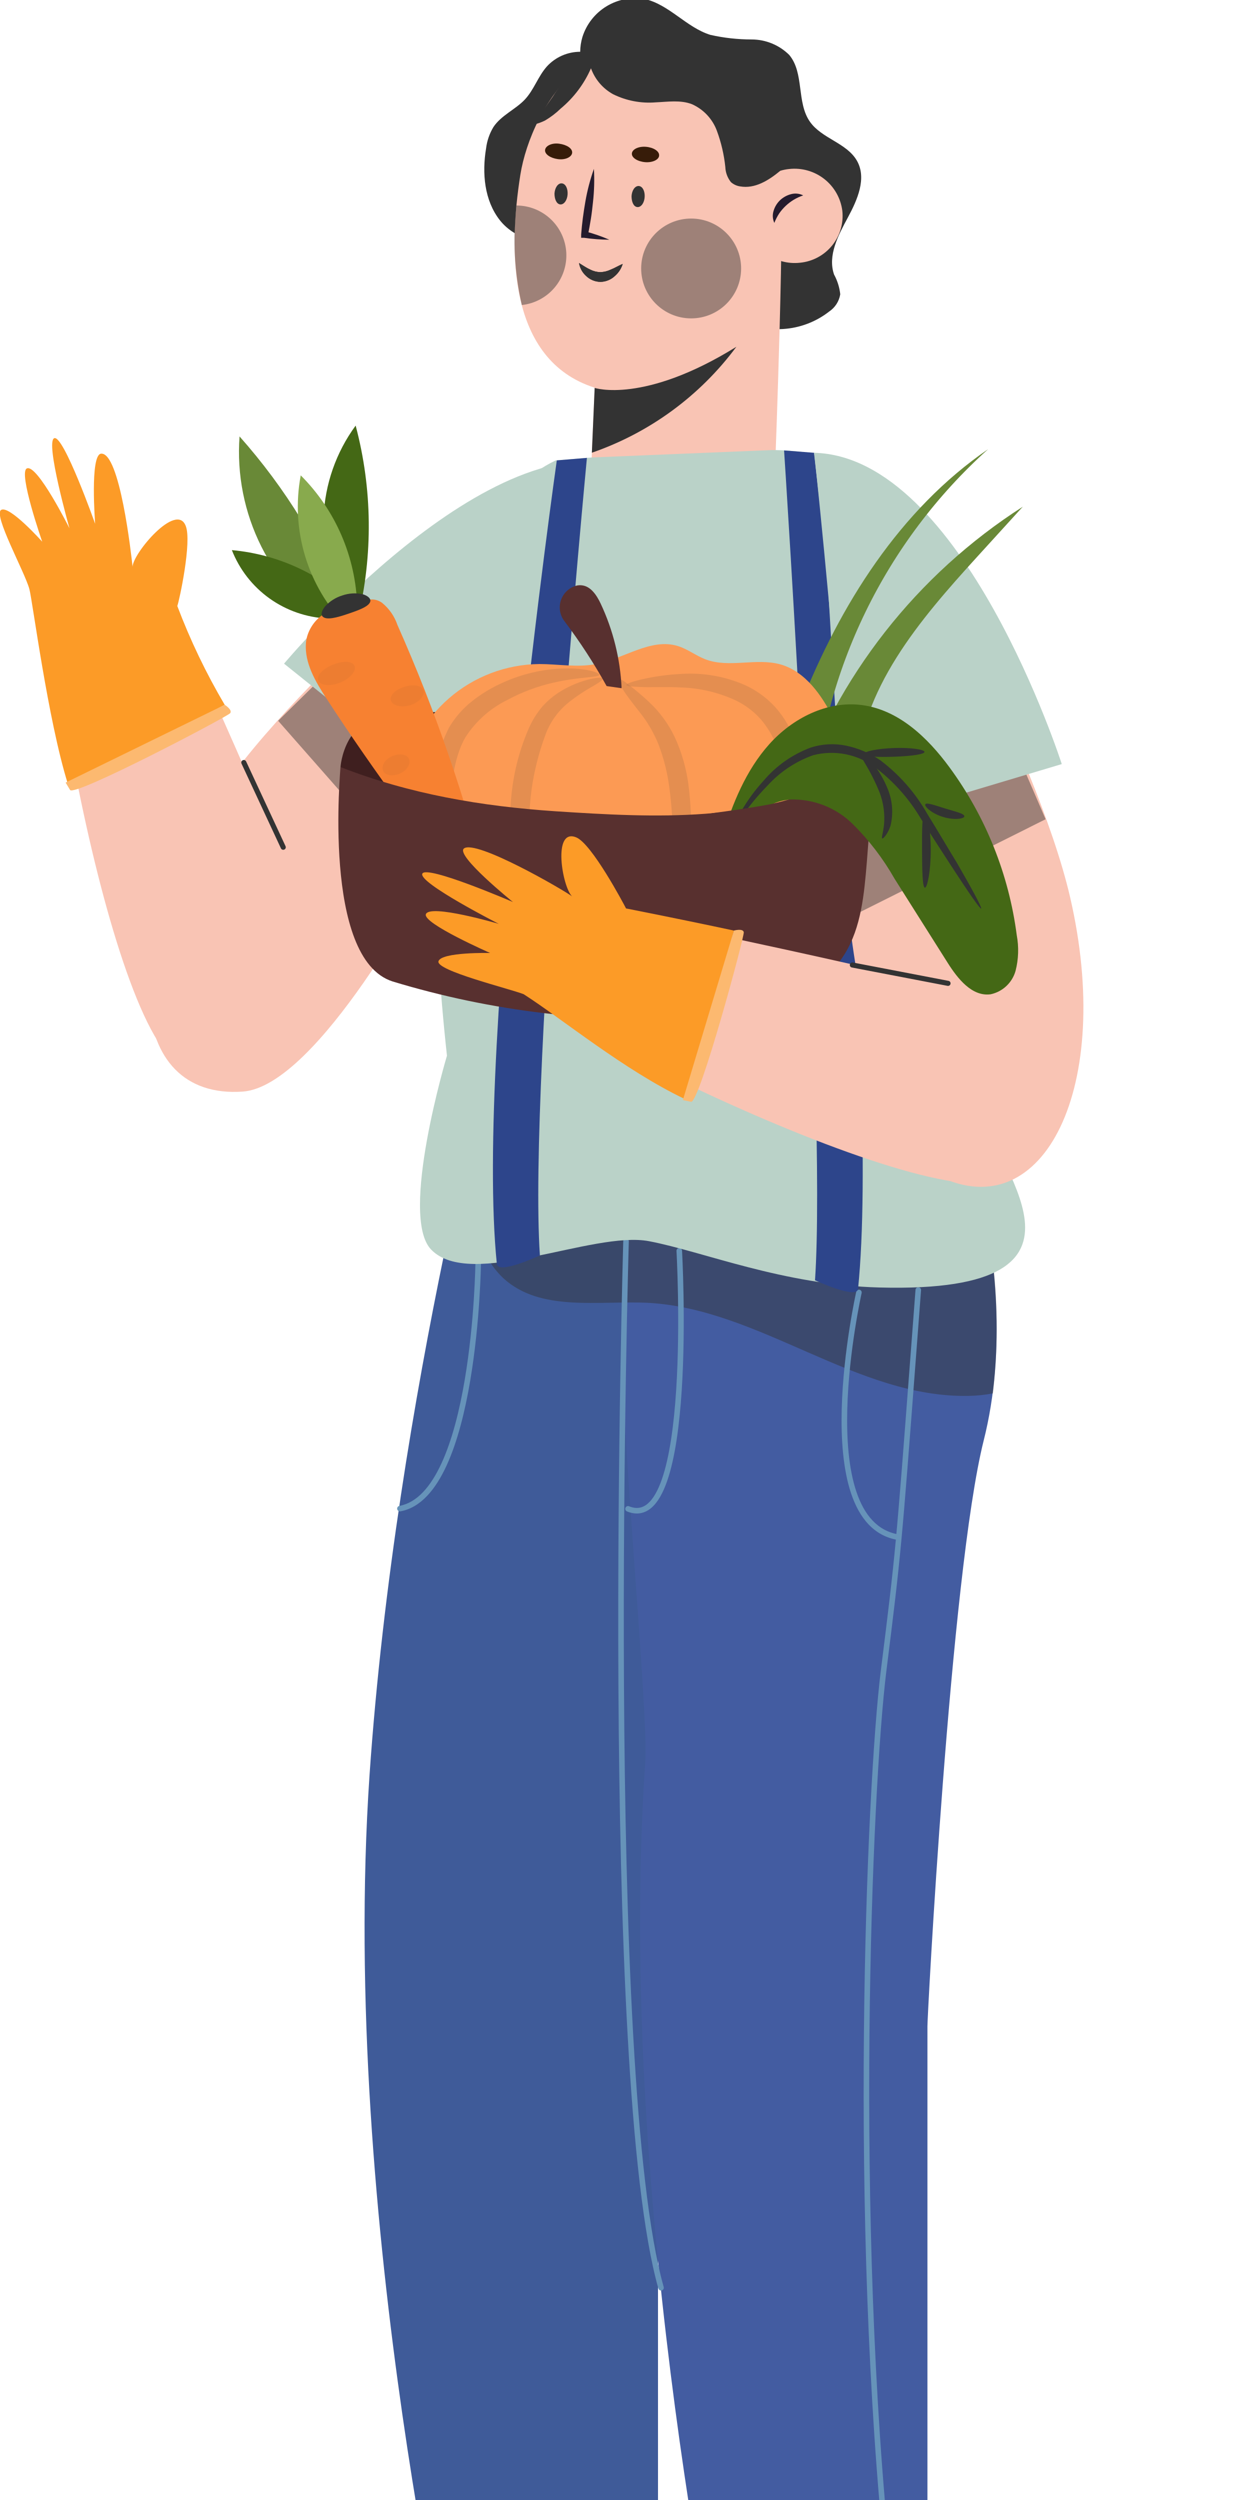 <svg width="270" height="540" viewBox="0 0 270 540" fill="none" xmlns="http://www.w3.org/2000/svg">
    <g clip-path="url(#clip0_107_1123)">
        <path d="M185.099 34.721C182.898 30.867 177.509 29.943 174.958 26.312C172.008 22.14 173.762 15.785 170.477 11.868C168.323 9.733 165.413 8.531 162.378 8.523C159.374 8.525 156.379 8.194 153.449 7.536C148.267 5.943 144.52 0.942 139.226 -0.22C136.373 -0.699 133.442 -0.131 130.974 1.379C128.507 2.889 126.669 5.24 125.801 7.998C125.492 9.031 125.331 10.104 125.323 11.183C123.966 11.183 122.624 11.466 121.383 12.015C120.142 12.563 119.029 13.365 118.116 14.368C116.203 16.518 115.326 19.432 113.333 21.535C111.34 23.637 108.247 24.927 106.588 27.427C105.735 28.836 105.192 30.411 104.994 32.046C104.101 37.397 104.611 43.289 107.96 47.557C111.308 51.825 118.02 53.657 122.309 50.408C122.309 50.408 152.604 64.741 158.806 68.564C161.923 70.422 165.53 71.295 169.152 71.067C172.775 70.84 176.244 69.523 179.103 67.29C179.736 66.865 180.275 66.315 180.687 65.674C181.098 65.033 181.373 64.314 181.495 63.563C181.333 62.066 180.878 60.616 180.156 59.295C178.737 55.186 181.065 50.822 183.137 46.984C185.21 43.146 187.251 38.511 185.099 34.721Z" fill="#333333"/>
        <path d="M112.392 37.779C114.72 23.159 129.309 -1.319 155.219 13.747C163.382 18.525 166.858 27.125 168.5 36.043C169.664 42.302 167.448 100.288 167.448 100.288C165.63 123.062 130.043 126.502 127.747 100.129L128.448 83.741C109.666 77.769 109.793 54.214 112.392 37.779Z" fill="#F9C4B4"/>
        <path d="M128.448 83.789C128.448 83.789 139.051 87.324 159.061 74.902C151.203 85.5 140.321 93.477 127.842 97.787L128.448 83.789Z" fill="#333333"/>
        <path d="M181.942 45.519C181.594 42.813 180.196 40.351 178.049 38.665C175.901 36.978 173.176 36.203 170.462 36.505C169.122 36.64 167.823 37.038 166.639 37.678C165.454 38.318 164.409 39.185 163.562 40.23C162.716 41.276 162.085 42.479 161.707 43.769C161.328 45.059 161.209 46.412 161.357 47.748C161.7 50.455 163.098 52.918 165.247 54.603C167.396 56.287 170.123 57.057 172.837 56.747C174.176 56.614 175.475 56.217 176.659 55.579C177.843 54.941 178.889 54.075 179.736 53.031C180.582 51.987 181.213 50.785 181.592 49.495C181.971 48.206 182.089 46.855 181.942 45.519V45.519Z" fill="#F9C4B4"/>
        <path d="M173.491 42.206C172.749 42.455 172.038 42.786 171.37 43.194C170.169 43.938 169.133 44.918 168.325 46.076C167.896 46.726 167.538 47.42 167.257 48.147C166.877 47.327 166.821 46.395 167.097 45.535C167.358 44.654 167.848 43.857 168.516 43.225C169.183 42.605 169.994 42.162 170.876 41.936C171.752 41.703 172.682 41.799 173.491 42.206V42.206Z" fill="#251B2D"/>
        <path d="M142.368 33.575C142.368 34.482 140.949 35.167 139.322 35.024C137.696 34.88 136.42 34.068 136.484 33.16C136.548 32.253 137.919 31.568 139.545 31.711C141.172 31.855 142.431 32.667 142.368 33.575Z" fill="#371C09"/>
        <path d="M123.585 33.001C123.505 33.909 122.134 34.594 120.508 34.371C118.882 34.148 117.654 33.32 117.734 32.412C117.813 31.504 119.184 30.819 120.795 31.042C122.405 31.265 123.665 32.046 123.585 33.001Z" fill="#371C09"/>
        <g style="mix-blend-mode:soft-light" opacity="0.46">
            <path d="M149.287 68.771C155.249 68.771 160.082 63.943 160.082 57.989C160.082 52.034 155.249 47.207 149.287 47.207C143.326 47.207 138.493 52.034 138.493 57.989C138.493 63.943 143.326 68.771 149.287 68.771Z" fill="#333333"/>
        </g>
        <path d="M120.014 41.808C120.014 42.923 120.412 43.863 121.05 43.91C121.688 43.958 122.294 43.082 122.357 41.952C122.421 40.821 121.975 39.897 121.321 39.849C120.667 39.801 120.093 40.677 120.014 41.808Z" fill="#333333"/>
        <path fill-rule="evenodd" clip-rule="evenodd" d="M120.248 40.251C120.507 39.861 120.887 39.572 121.339 39.605C121.787 39.638 122.123 39.968 122.328 40.386C122.536 40.81 122.636 41.367 122.602 41.965C122.568 42.568 122.389 43.114 122.122 43.51C121.859 43.899 121.476 44.188 121.032 44.155C120.584 44.121 120.266 43.778 120.071 43.364C119.872 42.943 119.769 42.391 119.769 41.808V41.8L119.769 41.791C119.811 41.192 119.985 40.648 120.248 40.251ZM120.259 41.817C120.26 42.345 120.355 42.818 120.514 43.155C120.677 43.501 120.878 43.652 121.068 43.666C121.261 43.681 121.5 43.556 121.716 43.236C121.927 42.923 122.083 42.466 122.113 41.938C122.143 41.405 122.051 40.935 121.888 40.602C121.723 40.264 121.508 40.109 121.303 40.094C121.102 40.079 120.867 40.204 120.656 40.522C120.45 40.833 120.297 41.288 120.259 41.817Z" fill="#333333"/>
        <path d="M136.66 42.382C136.66 43.496 137.042 44.436 137.696 44.484C138.35 44.532 138.94 43.656 139.003 42.525C139.067 41.394 138.621 40.47 137.967 40.423C137.313 40.375 136.723 41.251 136.66 42.382Z" fill="#333333"/>
        <path fill-rule="evenodd" clip-rule="evenodd" d="M136.888 40.824C137.15 40.433 137.534 40.145 137.985 40.178C138.433 40.211 138.769 40.541 138.974 40.96C139.182 41.383 139.282 41.941 139.248 42.539C139.214 43.14 139.04 43.686 138.774 44.083C138.513 44.474 138.129 44.761 137.678 44.728C137.223 44.695 136.905 44.353 136.711 43.936C136.514 43.514 136.415 42.963 136.415 42.382V42.368L136.415 42.368C136.449 41.767 136.623 41.221 136.888 40.824ZM136.905 42.388C136.905 42.919 136.997 43.392 137.155 43.729C137.315 44.073 137.515 44.225 137.714 44.239C137.916 44.254 138.155 44.127 138.367 43.81C138.576 43.498 138.729 43.041 138.759 42.511C138.789 41.978 138.697 41.508 138.534 41.175C138.369 40.838 138.154 40.682 137.949 40.667C137.747 40.652 137.508 40.779 137.296 41.096C137.088 41.407 136.935 41.862 136.905 42.388Z" fill="#333333"/>
        <g style="mix-blend-mode:soft-light" opacity="0.46">
            <path d="M111.563 44.388C110.711 51.568 111.099 58.84 112.711 65.888C115.454 65.589 117.978 64.252 119.765 62.152C121.552 60.052 122.466 57.348 122.319 54.596C122.172 51.843 120.975 49.252 118.975 47.354C116.974 45.455 114.322 44.394 111.563 44.388V44.388Z" fill="#333333"/>
        </g>
        <path d="M134.507 57.001C134.206 58.007 133.625 58.907 132.833 59.597C131.994 60.4 130.885 60.86 129.724 60.887C128.526 60.877 127.381 60.396 126.535 59.55C125.754 58.825 125.238 57.861 125.068 56.81C125.961 57.352 126.662 57.861 127.491 58.228C128.163 58.574 128.904 58.764 129.66 58.785C130.434 58.762 131.194 58.577 131.892 58.244C132.753 57.909 133.534 57.416 134.507 57.001Z" fill="#333333"/>
        <path d="M128.289 36.473C128.42 38.879 128.35 41.292 128.081 43.687C127.954 44.866 127.826 46.06 127.635 47.239C127.444 48.417 127.236 49.596 126.997 50.774L126.439 49.978C128.207 50.454 129.939 51.055 131.621 51.778C129.791 51.768 127.963 51.63 126.152 51.364H125.53V50.647C125.626 49.453 125.738 48.274 125.897 47.08C126.056 45.885 126.232 44.723 126.439 43.544C126.855 41.139 127.474 38.774 128.289 36.473V36.473Z" fill="#251B2D"/>
        <path d="M134.507 57.001C134.206 58.007 133.625 58.907 132.833 59.597C131.994 60.4 130.885 60.86 129.724 60.887C128.526 60.877 127.381 60.396 126.535 59.55C125.754 58.825 125.238 57.861 125.068 56.81C125.961 57.352 126.662 57.861 127.491 58.228C128.163 58.574 128.904 58.764 129.66 58.785C130.434 58.762 131.194 58.577 131.892 58.244C132.753 57.909 133.534 57.416 134.507 57.001Z" fill="#333333"/>
        <path d="M170.892 27.921C169.502 24.393 167.469 21.153 164.897 18.365C162.88 16.52 160.654 14.916 158.264 13.588C156.577 12.518 154.825 11.556 153.018 10.705C150.964 9.827 148.828 9.155 146.641 8.698C143.183 7.768 139.583 7.482 136.022 7.854C132.931 8.257 130.057 9.661 127.842 11.852C124.462 14.27 121.595 17.334 119.408 20.866C117.973 22.888 116.569 24.911 115.166 26.933C116.069 26.738 116.942 26.428 117.765 26.01C118.979 25.291 120.103 24.43 121.114 23.446C123.942 21.096 126.181 18.119 127.651 14.75C128.509 17.138 130.209 19.132 132.434 20.356C135.28 21.759 138.455 22.365 141.618 22.108C144.249 21.996 146.991 21.55 149.463 22.506C150.694 23.055 151.803 23.843 152.726 24.824C153.648 25.806 154.366 26.962 154.836 28.223C155.774 30.753 156.39 33.391 156.67 36.075C156.711 37.265 157.136 38.41 157.881 39.34C158.44 39.838 159.133 40.159 159.874 40.263C163.063 40.821 166.013 38.973 168.484 36.935C169.345 36.363 170.085 35.627 170.659 34.769C171.234 33.911 171.633 32.947 171.833 31.934C171.867 30.538 171.543 29.157 170.892 27.921V27.921Z" fill="#333333"/>
        <path d="M48.886 169.279C67.525 142.81 115.613 104.237 115.613 104.237L127.922 114.382L92.43 189.52C92.43 189.52 68.752 234.638 52.425 235.785C27.201 237.568 24.666 203.631 48.886 169.279Z" fill="#F9C4B4"/>
        <g style="mix-blend-mode:soft-light" opacity="0.46">
            <path d="M115.023 140.994L92.828 123.412L60.078 155.694L90.883 190.731L115.023 140.994Z" fill="#333333"/>
        </g>
        <path d="M99.924 174.295L61.354 143.351C61.354 143.351 106.142 89.729 136.293 101.148L124.733 122.186L99.924 174.295Z" fill="#BAD2C8"/>
        <path d="M42.54 142.746L38.841 144.339C30.581 147.779 22.306 151.15 14.015 154.452C18.575 182.019 26.659 214.333 34.886 226.118C45.187 240.881 72.707 226.643 71.415 212.374C71.032 206.895 51.915 163.673 42.54 142.746Z" fill="#F9C4B4"/>
        <path d="M48.535 152.238C44.519 145.429 41.094 138.29 38.298 130.897C38.729 129.751 41.487 116.978 40.116 113.602C38.123 108.346 28.684 119.542 28.636 122.425C28.349 119.733 25.878 97.628 21.828 97.995C19.388 98.217 20.552 113.14 20.552 113.14C20.552 113.14 13.728 93.886 11.719 94.65C9.71 95.415 15.004 114.111 15.004 114.111C15.004 114.111 8.036 100.16 5.804 101.18C3.89 102.04 9.12 117.01 9.12 117.01C9.12 117.01 2.121 109.158 0.271 110.13C-1.578 111.101 5.341 123.508 6.346 127.25C7.032 129.798 10.316 155.439 14.669 169.358C15.211 169.087 39.367 157.223 48.535 152.238Z" fill="#FC9B27"/>
        <path d="M48.535 152.238C48.535 152.238 50.257 153.305 49.731 154.037C49.204 154.77 16.072 172.177 15.131 170.632L14.175 169.04L48.535 152.238Z" fill="#FCB970"/>
        <path fill-rule="evenodd" clip-rule="evenodd" d="M52.432 164.209C52.708 164.081 53.035 164.2 53.163 164.476L61.677 182.775C61.806 183.05 61.686 183.377 61.411 183.505C61.135 183.633 60.808 183.514 60.68 183.239L52.166 164.94C52.038 164.664 52.157 164.337 52.432 164.209Z" fill="#333333"/>
        <path d="M161.692 226.834C155.123 208.806 107.848 220.146 107.848 220.146C107.848 220.146 85.526 300.46 79.818 383.433C73.264 479.848 98.951 587.555 98.951 587.555C114.305 590.819 142.128 589.561 142.128 589.561V437.947C142.017 437.613 147.087 340.179 154.294 311.401C164.132 272.175 161.692 226.834 161.692 226.834Z" fill="#3F5B99"/>
        <path d="M202.781 227.902C196.212 209.858 143.229 220.814 143.229 220.814C143.229 220.814 135.814 244.703 134.459 290.124C133.965 306.48 140.103 369.896 139.386 380.423C132.833 476.854 157.148 587.331 157.148 587.331C172.502 590.517 200.326 589.322 200.326 589.322V437.708C200.214 437.374 205.268 339.94 212.475 311.162C222.393 271.889 202.781 227.902 202.781 227.902Z" fill="#435CA1"/>
        <g style="mix-blend-mode:soft-light" opacity="0.46">
            <path d="M182.723 258.654C163.813 256.871 144.456 259.212 125.929 263.161C118.531 264.754 111.228 266.601 103.974 268.672C104.927 271.513 106.57 274.074 108.757 276.125C116.729 283.419 129.182 280.903 139.992 281.412C164.164 282.734 185.035 302.004 209.238 301.511C210.994 301.482 212.744 301.301 214.468 300.969C215.834 289.138 215.485 277.171 213.432 265.439C203.447 262.163 193.16 259.891 182.723 258.654V258.654Z" fill="#333333"/>
        </g>
        <path fill-rule="evenodd" clip-rule="evenodd" d="M185.661 278.581C185.984 278.654 186.187 278.975 186.115 279.298L185.529 279.167L184.944 279.035C185.016 278.712 185.337 278.509 185.661 278.581ZM185.529 279.167C184.944 279.035 184.944 279.035 184.944 279.035L184.941 279.045L184.935 279.073L184.911 279.181C184.891 279.277 184.86 279.418 184.821 279.601C184.744 279.969 184.633 280.507 184.499 281.192C184.231 282.563 183.871 284.523 183.5 286.885C182.759 291.607 181.976 297.943 181.81 304.388C181.645 310.821 182.094 317.414 183.851 322.62C185.609 327.834 188.73 331.782 193.963 332.633C194.29 332.686 194.598 332.464 194.652 332.137C194.705 331.81 194.483 331.501 194.156 331.448C189.543 330.698 186.675 327.237 184.988 322.237C183.299 317.229 182.846 310.804 183.01 304.419C183.173 298.045 183.949 291.763 184.686 287.071C185.054 284.726 185.411 282.781 185.677 281.422C185.81 280.743 185.919 280.211 185.996 279.849C186.034 279.668 186.064 279.53 186.084 279.437L186.107 279.332L186.113 279.306L186.115 279.298C186.115 279.298 186.115 279.298 185.529 279.167Z" fill="#6693B9"/>
        <path fill-rule="evenodd" clip-rule="evenodd" d="M198.394 278.043C198.724 278.068 198.972 278.356 198.947 278.687C198.555 283.829 198.202 288.485 197.881 292.724C194.744 334.083 194.62 335.712 191.466 360.861C188.283 386.425 184.536 479.719 192.535 554.891C192.57 555.22 192.332 555.516 192.002 555.551C191.673 555.586 191.377 555.347 191.342 555.018C183.333 479.754 187.081 386.367 190.275 360.712L190.275 360.712C193.426 335.592 193.548 333.989 196.684 292.631C197.006 288.393 197.359 283.737 197.75 278.596C197.775 278.265 198.064 278.018 198.394 278.043Z" fill="#6693B9"/>
        <path fill-rule="evenodd" clip-rule="evenodd" d="M103.295 272.165C103.626 272.168 103.892 272.44 103.888 272.771L103.288 272.765L102.688 272.758C102.692 272.427 102.963 272.161 103.295 272.165ZM103.288 272.765C102.688 272.758 102.688 272.758 102.688 272.758L102.688 272.766L102.688 272.793L102.686 272.899C102.684 272.992 102.682 273.132 102.678 273.315C102.67 273.68 102.656 274.217 102.632 274.902C102.585 276.272 102.5 278.234 102.347 280.599C102.04 285.329 101.461 291.662 100.374 298.084C99.287 304.513 97.695 310.996 95.377 316.045C93.044 321.124 90.059 324.575 86.278 325.271C85.952 325.331 85.737 325.644 85.797 325.97C85.857 326.296 86.17 326.511 86.496 326.451C90.886 325.643 94.099 321.704 96.468 316.545C98.85 311.356 100.463 304.753 101.558 298.284C102.653 291.808 103.236 285.431 103.544 280.676C103.698 278.298 103.784 276.324 103.832 274.943C103.855 274.253 103.869 273.711 103.878 273.341C103.882 273.156 103.884 273.014 103.886 272.918L103.887 272.809L103.888 272.771C103.888 272.771 103.888 272.771 103.288 272.765Z" fill="#6693B9"/>
        <path fill-rule="evenodd" clip-rule="evenodd" d="M135.242 267.499C135.573 267.508 135.834 267.785 135.824 268.116L135.224 268.098C135.824 268.116 135.824 268.117 135.824 268.118L135.809 268.635C135.8 268.977 135.786 269.487 135.768 270.153C135.732 271.486 135.681 273.448 135.621 275.96C135.501 280.985 135.344 288.215 135.196 297.033C134.899 314.669 134.638 338.656 134.778 364.064C134.919 389.473 135.461 416.297 136.772 439.607C138.084 462.936 140.163 482.687 143.359 493.986C143.45 494.305 143.264 494.637 142.945 494.727C142.627 494.817 142.295 494.632 142.205 494.313C138.968 482.87 136.885 462.994 135.574 439.674C134.261 416.335 133.719 389.489 133.578 364.071C133.438 338.651 133.699 314.654 133.996 297.013C134.144 288.191 134.302 280.959 134.422 275.932C134.482 273.418 134.532 271.455 134.568 270.121C134.586 269.454 134.6 268.944 134.61 268.601L134.625 268.083C134.625 268.081 134.625 268.081 135.223 268.098L134.625 268.081C134.634 267.749 134.911 267.489 135.242 267.499Z" fill="#6693B9"/>
        <path fill-rule="evenodd" clip-rule="evenodd" d="M146.686 269.57C147.017 269.551 147.301 269.804 147.319 270.135L146.72 270.169C147.319 270.135 147.319 270.134 147.319 270.135L147.322 270.18L147.329 270.314C147.335 270.431 147.344 270.605 147.355 270.831C147.378 271.283 147.408 271.945 147.442 272.785C147.51 274.464 147.59 276.856 147.641 279.707C147.742 285.408 147.725 292.954 147.251 300.317C146.779 307.666 145.848 314.889 144.099 319.916C143.227 322.422 142.125 324.464 140.706 325.684C139.986 326.302 139.177 326.716 138.276 326.86C137.374 327.004 136.422 326.872 135.427 326.464C135.121 326.339 134.974 325.988 135.1 325.682C135.225 325.375 135.576 325.228 135.882 325.354C136.71 325.693 137.438 325.779 138.086 325.675C138.734 325.571 139.344 325.272 139.924 324.774C141.101 323.762 142.116 321.962 142.965 319.522C144.657 314.658 145.582 307.573 146.054 300.24C146.525 292.922 146.542 285.412 146.441 279.729C146.39 276.888 146.31 274.505 146.243 272.833C146.209 271.997 146.179 271.339 146.157 270.89C146.146 270.665 146.137 270.493 146.131 270.377L146.124 270.246L146.121 270.203C146.121 270.203 146.121 270.203 146.72 270.169L146.121 270.203C146.103 269.872 146.355 269.588 146.686 269.57Z" fill="#6693B9"/>
        <path d="M166.731 97.214L128.002 98.807L120.029 99.444C107.816 105.4 106.078 115.21 101.789 127.824C91.521 158.083 93.466 200.031 96.543 228.029C96.543 228.029 86.163 262.668 93.115 269.898C101.598 278.721 128.002 265.789 140.183 268.098C151.982 270.344 169.074 277.558 189.978 278.1C242.977 279.501 213.001 250.803 212.81 239.766C223.269 220.321 217.864 171.524 203.482 133.414C198.237 119.51 190.424 105.878 177.541 98.87C174.83 97.373 168.963 97.214 166.731 97.214Z" fill="#BAD2C8"/>
        <path d="M120.269 99.444C120.269 99.444 102.427 225.162 107.322 273.035C107.561 275.392 116.617 271.172 116.617 271.172C114.018 232.727 126.774 98.902 126.774 98.902L120.269 99.444Z" fill="#2D458B"/>
        <path d="M175.867 97.803C175.867 97.803 190.217 230.481 185.338 278.402C185.099 280.743 176.042 276.539 176.042 276.539C178.641 238.094 169.361 97.294 169.361 97.294L175.867 97.803Z" fill="#2D458B"/>
        <path d="M231.13 193.741C223.828 162.223 193.788 108.41 193.788 108.41L178.561 113.188L183.153 196.161C183.153 196.161 188.112 246.837 202.781 254.052C225.502 265.168 240.633 234.67 231.13 193.741Z" fill="#F9C4B4"/>
        <g style="mix-blend-mode:soft-light" opacity="0.46">
            <path d="M180.491 142.698L207.676 134.735L225.853 176.955L184.126 197.834L180.491 142.698Z" fill="#333333"/>
        </g>
        <path d="M181.957 179.216L229.344 165.042C229.344 165.042 208.027 98.52 175.819 97.803L178.561 121.692L181.957 179.216Z" fill="#BAD2C8"/>
        <path d="M83.868 180.251C83.613 179.471 73.552 165.679 73.552 165.679C73.552 165.679 74.221 154.229 85.685 153.958C97.149 153.687 196.403 151.362 170.892 177.385C145.381 203.408 83.868 180.251 83.868 180.251Z" fill="#3F1F1F"/>
        <path d="M168.755 171.062C168.389 164.596 170.509 158.322 172.901 152.254C181.431 130.706 194.314 110.146 213.432 97.023C191.207 116.999 177.661 144.848 175.675 174.646" fill="#698937"/>
        <path d="M172.008 171.874C180.766 146.132 198.013 124.122 220.926 109.445L210.992 120.354C198.683 133.875 185.673 149.021 185.067 167.304" fill="#698937"/>
        <path d="M107.609 202.356C100.771 200.174 94.934 195.632 91.144 189.542C87.354 183.453 85.858 176.214 86.925 169.124C87.992 162.033 91.551 155.554 96.966 150.846C102.38 146.138 109.296 143.509 116.474 143.431C120.572 143.431 124.717 144.227 128.751 143.431C134.794 142.3 140.598 137.714 146.465 139.561C148.554 140.214 150.324 141.631 152.365 142.412C157.483 144.37 163.366 142.029 168.628 143.526C173.89 145.023 177.509 150.136 179.996 155.136C182.362 159.614 183.947 164.461 184.684 169.47C186.9 187.641 171.929 204.713 154.198 209.698C136.468 214.683 115.135 208.647 100.29 199.012" fill="#FC9A54"/>
        <path d="M131.031 148.193C128.319 143.311 125.272 138.623 121.911 134.162C121.431 133.536 121.111 132.803 120.977 132.026C120.844 131.249 120.901 130.451 121.144 129.7C121.387 128.95 121.809 128.27 122.373 127.719C122.937 127.167 123.626 126.76 124.382 126.534C124.775 126.419 125.187 126.381 125.594 126.422C127.587 126.581 128.879 128.556 129.74 130.372C132.437 136.109 133.976 142.322 134.268 148.655" fill="#58302F"/>
        <g style="mix-blend-mode:overlay" opacity="0.34">
            <g style="mix-blend-mode:overlay" opacity="0.34">
                <path d="M117.462 200.302C117.016 200.541 114.752 197.658 112.823 192.148C108.948 180.802 109.431 168.424 114.178 157.414C114.948 155.636 115.98 153.982 117.239 152.509C118.365 151.267 119.665 150.194 121.098 149.323C123.099 148.097 125.285 147.199 127.571 146.664C129.166 146.313 130.09 146.313 130.186 146.568C130.282 146.823 129.516 147.365 128.177 148.161C126.296 149.201 124.504 150.394 122.82 151.728C120.47 153.622 118.702 156.139 117.718 158.99C116.378 162.634 115.421 166.408 114.864 170.25C113.892 177.303 114.161 184.471 115.661 191.431C116.761 196.751 118.052 200.015 117.462 200.302Z" fill="#333333"/>
            </g>
            <g style="mix-blend-mode:overlay" opacity="0.34">
                <path d="M148.57 197.674C148.044 197.802 146.8 194.839 146.13 189.711C145.796 187.211 145.588 184.217 145.429 180.952C145.269 177.687 145.11 174.152 144.632 170.553C144.237 167.201 143.429 163.911 142.224 160.758C141.2 158.227 139.809 155.861 138.094 153.735C136.612 151.824 135.32 150.215 134.571 148.957C133.821 147.699 133.566 146.966 133.789 146.791C134.013 146.616 134.682 147.03 135.783 147.89C137.351 149.093 138.857 150.374 140.295 151.728C142.55 153.858 144.394 156.384 145.732 159.182C147.302 162.594 148.324 166.233 148.761 169.963C149.196 173.577 149.366 177.218 149.271 180.857C149.271 184.042 149.128 186.988 149.064 189.504C149 194.505 149.192 197.547 148.57 197.674Z" fill="#333333"/>
            </g>
            <g style="mix-blend-mode:overlay" opacity="0.34">
                <path d="M174.288 201.608C173.714 201.608 172.853 197.133 171.913 189.807C171.45 186.144 170.956 181.844 170.493 176.923C170.226 171.813 169.387 166.749 167.99 161.825C167.207 159.495 165.99 157.333 164.403 155.455C162.896 153.732 161.058 152.329 158.998 151.33C155.298 149.596 151.283 148.632 147.199 148.495C143.627 148.304 140.646 148.495 138.573 148.4C136.5 148.304 135.384 148.272 135.304 147.986C135.224 147.699 136.372 147.285 138.397 146.791C141.293 146.115 144.244 145.705 147.215 145.565C151.808 145.273 156.405 146.058 160.64 147.858C163.232 148.993 165.557 150.659 167.464 152.747C169.463 155.01 170.982 157.654 171.928 160.519C173.454 165.775 174.258 171.213 174.32 176.684C174.575 181.557 174.767 185.937 174.846 189.632C175.038 197.037 174.862 201.56 174.288 201.608Z" fill="#333333"/>
            </g>
            <g style="mix-blend-mode:overlay" opacity="0.34">
                <path d="M129.437 145.74C129.437 146.377 125.435 146.106 119.503 147.46C116.068 148.245 112.753 149.487 109.65 151.155C105.916 152.973 102.755 155.783 100.514 159.277C98.409 162.972 97.819 167.415 97.325 171.476C96.83 175.537 96.384 179.28 96.017 182.401C95.316 188.644 94.662 192.53 94.088 192.498C93.514 192.467 93.115 188.565 93.084 182.226C93.084 179.041 93.163 175.283 93.514 171.078C93.648 166.26 94.823 161.529 96.958 157.207C98.273 154.968 99.999 152.996 102.044 151.394C103.871 149.958 105.856 148.734 107.96 147.747C111.475 146.067 115.248 144.99 119.121 144.562C125.626 143.877 129.564 145.262 129.437 145.74Z" fill="#333333"/>
            </g>
        </g>
        <path d="M75.226 132.06C71.466 125.97 69.61 118.899 69.894 111.75C70.178 104.602 72.589 97.7 76.82 91.927C80.44 105.565 80.599 119.89 77.283 133.605" fill="#446815"/>
        <path d="M72.77 136.169C65.808 131.728 60.178 125.489 56.475 118.112C52.773 110.736 51.137 102.497 51.74 94.268C61.679 105.445 69.555 118.295 75.002 132.219" fill="#698937"/>
        <path d="M70.682 133.589C66.188 133.376 61.852 131.869 58.196 129.249C54.541 126.63 51.723 123.009 50.081 118.825C60.368 119.756 69.983 124.332 77.187 131.725" fill="#446815"/>
        <path d="M74.827 135.229C70.687 130.993 67.629 125.823 65.912 120.157C64.194 114.491 63.866 108.495 64.957 102.677C72.502 110.215 76.867 120.354 77.155 131.009" fill="#88AA4D"/>
        <path d="M74.668 132.092C70.681 130.499 66.361 134.735 66.074 138.988C65.787 143.24 68.13 147.205 70.458 150.789C80.95 166.969 92.589 182.385 104.213 197.786C106.158 197.085 106.046 194.33 105.536 192.323C100.654 172.677 94.065 153.493 85.845 134.99C85.212 133.117 84.062 131.461 82.528 130.212C81.746 129.63 80.764 129.382 79.798 129.523C78.833 129.663 77.962 130.18 77.378 130.961" fill="#F78131"/>
        <g opacity="0.36">
            <g style="mix-blend-mode:overlay" opacity="0.36">
                <g style="mix-blend-mode:overlay" opacity="0.36">
                    <path d="M76.549 143.765C77.075 144.785 75.752 146.505 73.504 147.428C71.256 148.352 69.103 148.049 68.721 146.966C68.338 145.883 69.805 144.434 71.909 143.574C74.014 142.714 76.023 142.746 76.549 143.765Z" fill="#333333"/>
                </g>
            </g>
            <g style="mix-blend-mode:overlay" opacity="0.36">
                <g style="mix-blend-mode:overlay" opacity="0.36">
                    <path d="M84.394 151.107C84.282 149.96 85.653 148.893 87.359 148.352C89.066 147.81 90.803 147.922 91.377 148.941C91.951 149.96 90.787 151.649 88.603 152.317C86.419 152.986 84.49 152.238 84.394 151.107Z" fill="#333333"/>
                </g>
            </g>
            <g style="mix-blend-mode:overlay" opacity="0.36">
                <g style="mix-blend-mode:overlay" opacity="0.36">
                    <path d="M88.3 163.848C88.81 164.883 87.997 166.332 86.483 167.033C84.968 167.734 83.294 167.59 82.783 166.571C82.273 165.552 83.07 164.087 84.601 163.386C86.132 162.685 87.774 162.829 88.3 163.848Z" fill="#333333"/>
                </g>
            </g>
            <g style="mix-blend-mode:overlay" opacity="0.36">
                <g style="mix-blend-mode:overlay" opacity="0.36">
                    <path d="M80.009 129.751C79.929 130.913 77.697 131.725 75.226 132.569C72.754 133.414 70.442 134.035 69.645 133.127C69.294 132.681 69.486 131.869 70.235 130.961C71.237 129.865 72.514 129.056 73.934 128.62C75.344 128.131 76.86 128.037 78.319 128.349C79.323 128.636 80.009 129.177 80.009 129.751Z" fill="#333333"/>
                </g>
            </g>
        </g>
        <path d="M80.009 129.751C79.929 130.913 77.697 131.725 75.226 132.569C72.754 133.414 70.442 134.035 69.645 133.127C69.294 132.681 69.486 131.869 70.235 130.961C71.237 129.865 72.514 129.056 73.934 128.62C75.344 128.131 76.86 128.037 78.319 128.349C79.323 128.636 80.009 129.177 80.009 129.751Z" fill="#333333"/>
        <path d="M84.792 211.992C106.281 218.521 128.766 221.158 151.185 219.779C162.952 219.031 176.138 216.292 182.452 206.067C186.039 200.27 186.661 193.104 187.235 186.24L188.335 171.906C188.479 169.963 188.335 167.463 186.518 166.81C185.906 166.699 185.278 166.714 184.672 166.854C184.066 166.993 183.495 167.255 182.994 167.622C164.004 177.799 141.379 176.636 119.998 175.235C104.053 174.168 88.523 171.54 73.536 165.679C73.631 165.679 69.454 207.071 84.792 211.992Z" fill="#58302F"/>
        <path d="M156.016 180.729C158.232 173.547 161.118 166.396 166.141 160.774C171.163 155.152 178.641 151.33 186.119 152.286C194.091 153.305 200.357 159.309 205.077 165.727C212.915 176.399 217.918 188.88 219.618 202.006C220.093 204.558 220.006 207.183 219.363 209.698C219.015 210.951 218.33 212.086 217.383 212.978C216.436 213.871 215.263 214.488 213.99 214.763C209.956 215.32 206.863 211.402 204.694 207.962L193.214 189.791C190.759 185.465 187.723 181.494 184.19 177.99C182.416 176.243 180.306 174.872 177.988 173.961C175.67 173.049 173.191 172.616 170.701 172.687C165.742 173.085 160.911 176.78 160.289 181.701" fill="#446815"/>
        <g style="mix-blend-mode:overlay">
            <g style="mix-blend-mode:overlay">
                <path d="M211.933 196.257C211.71 196.4 209.254 192.849 205.444 187.004C203.53 184.042 201.298 180.634 198.827 176.7C196.324 172.496 193.039 168.809 189.148 165.839C187.255 164.397 185.059 163.403 182.725 162.932C180.391 162.46 177.981 162.523 175.675 163.115C171.931 164.437 168.57 166.658 165.886 169.581C161.102 174.47 159.045 178.388 158.758 178.213C158.98 177.205 159.403 176.251 160.002 175.41C161.381 172.982 163.028 170.717 164.913 168.657C167.649 165.413 171.182 162.932 175.165 161.459C177.619 160.677 180.233 160.54 182.755 161.061C185.419 161.617 187.946 162.7 190.185 164.246C194.283 167.346 197.706 171.248 200.246 175.713C202.685 179.662 204.774 183.245 206.623 186.255C210.099 192.259 212.156 196.129 211.933 196.257Z" fill="#333333"/>
            </g>
            <g style="mix-blend-mode:overlay">
                <path d="M190.568 181.111C190.328 180.968 190.775 179.885 190.95 178.101C191.156 175.767 190.834 173.416 190.009 171.221C189.122 169.015 188.056 166.884 186.821 164.851C185.864 163.259 185.338 162.128 185.561 161.969C185.784 161.809 186.661 162.606 187.905 164.087C189.581 166.035 190.912 168.254 191.843 170.648C192.8 173.127 192.973 175.84 192.337 178.42C191.7 180.267 190.759 181.191 190.568 181.111Z" fill="#333333"/>
            </g>
            <g style="mix-blend-mode:overlay">
                <path d="M199.783 191.734C199.257 191.734 199.177 188.071 199.162 183.66C199.146 179.248 199.161 175.697 199.751 175.601C200.341 175.505 201.043 179.153 201.043 183.66C201.043 188.167 200.294 191.782 199.783 191.734Z" fill="#333333"/>
            </g>
            <g style="mix-blend-mode:overlay">
                <path d="M199.688 162.414C199.688 162.94 196.77 163.322 193.198 163.45C189.627 163.577 186.693 163.45 186.645 162.876C186.597 162.303 189.499 161.698 193.135 161.57C196.77 161.443 199.704 161.905 199.688 162.414Z" fill="#333333"/>
            </g>
            <g style="mix-blend-mode:overlay">
                <path d="M208.298 176.334C208.298 176.843 206.145 177.226 203.642 176.445C201.139 175.665 199.576 174.12 199.879 173.706C200.182 173.292 201.984 173.961 204.2 174.646C206.416 175.33 208.314 175.728 208.298 176.334Z" fill="#333333"/>
            </g>
        </g>
        <path d="M153.688 175.665C153.688 175.665 166.157 174.072 169.856 172.91L169.011 184.87L152.444 185.65L153.688 175.665Z" fill="#58302F"/>
        <path d="M221.181 218.075C216.573 215.193 171.115 205.335 148.458 200.557C145.078 210.112 141.512 219.572 137.76 228.937C163.191 241.932 195.877 255.358 210.801 255.676C228.818 255.963 233.49 225.433 221.181 218.075Z" fill="#F9C4B4"/>
        <path fill-rule="evenodd" clip-rule="evenodd" d="M183.57 208.336C183.627 208.038 183.915 207.843 184.214 207.9L204.878 211.866C205.176 211.923 205.371 212.211 205.314 212.509C205.257 212.808 204.969 213.003 204.67 212.946L184.006 208.98C183.708 208.923 183.513 208.635 183.57 208.336Z" fill="#333333"/>
        <path d="M158.519 201.003C146.194 198.359 135.224 196.225 135.224 196.225C134.666 195.126 127.81 182.226 124.462 180.873C119.264 178.754 121.464 191.638 123.569 193.613C121.385 192.021 102.841 181.318 100.226 183.261C98.265 184.727 110.798 194.839 110.798 194.839C110.798 194.839 92.047 186.733 91.218 188.724C90.389 190.715 107.736 199.554 107.736 199.554C107.736 199.554 92.764 195.158 91.983 197.483C91.329 199.474 105.871 205.844 105.871 205.844C105.871 205.844 95.332 205.605 94.71 207.628C94.088 209.65 110 213.536 113.11 214.747C121.528 220.146 134.778 231.119 147.948 237.409C148.203 236.852 155.888 211.052 158.519 201.003Z" fill="#FC9B27"/>
        <path d="M158.519 201.003C158.519 201.003 160.48 200.461 160.656 201.353C160.831 202.245 151.089 238.317 149.272 237.983L147.502 237.616L158.519 201.003Z" fill="#FCB970"/>
    </g>
    <defs>
        <clipPath id="clip0_107_1123">
            <rect width="273" height="627" fill="white" transform="translate(0 -20)"/>
        </clipPath>
    </defs>
</svg>
